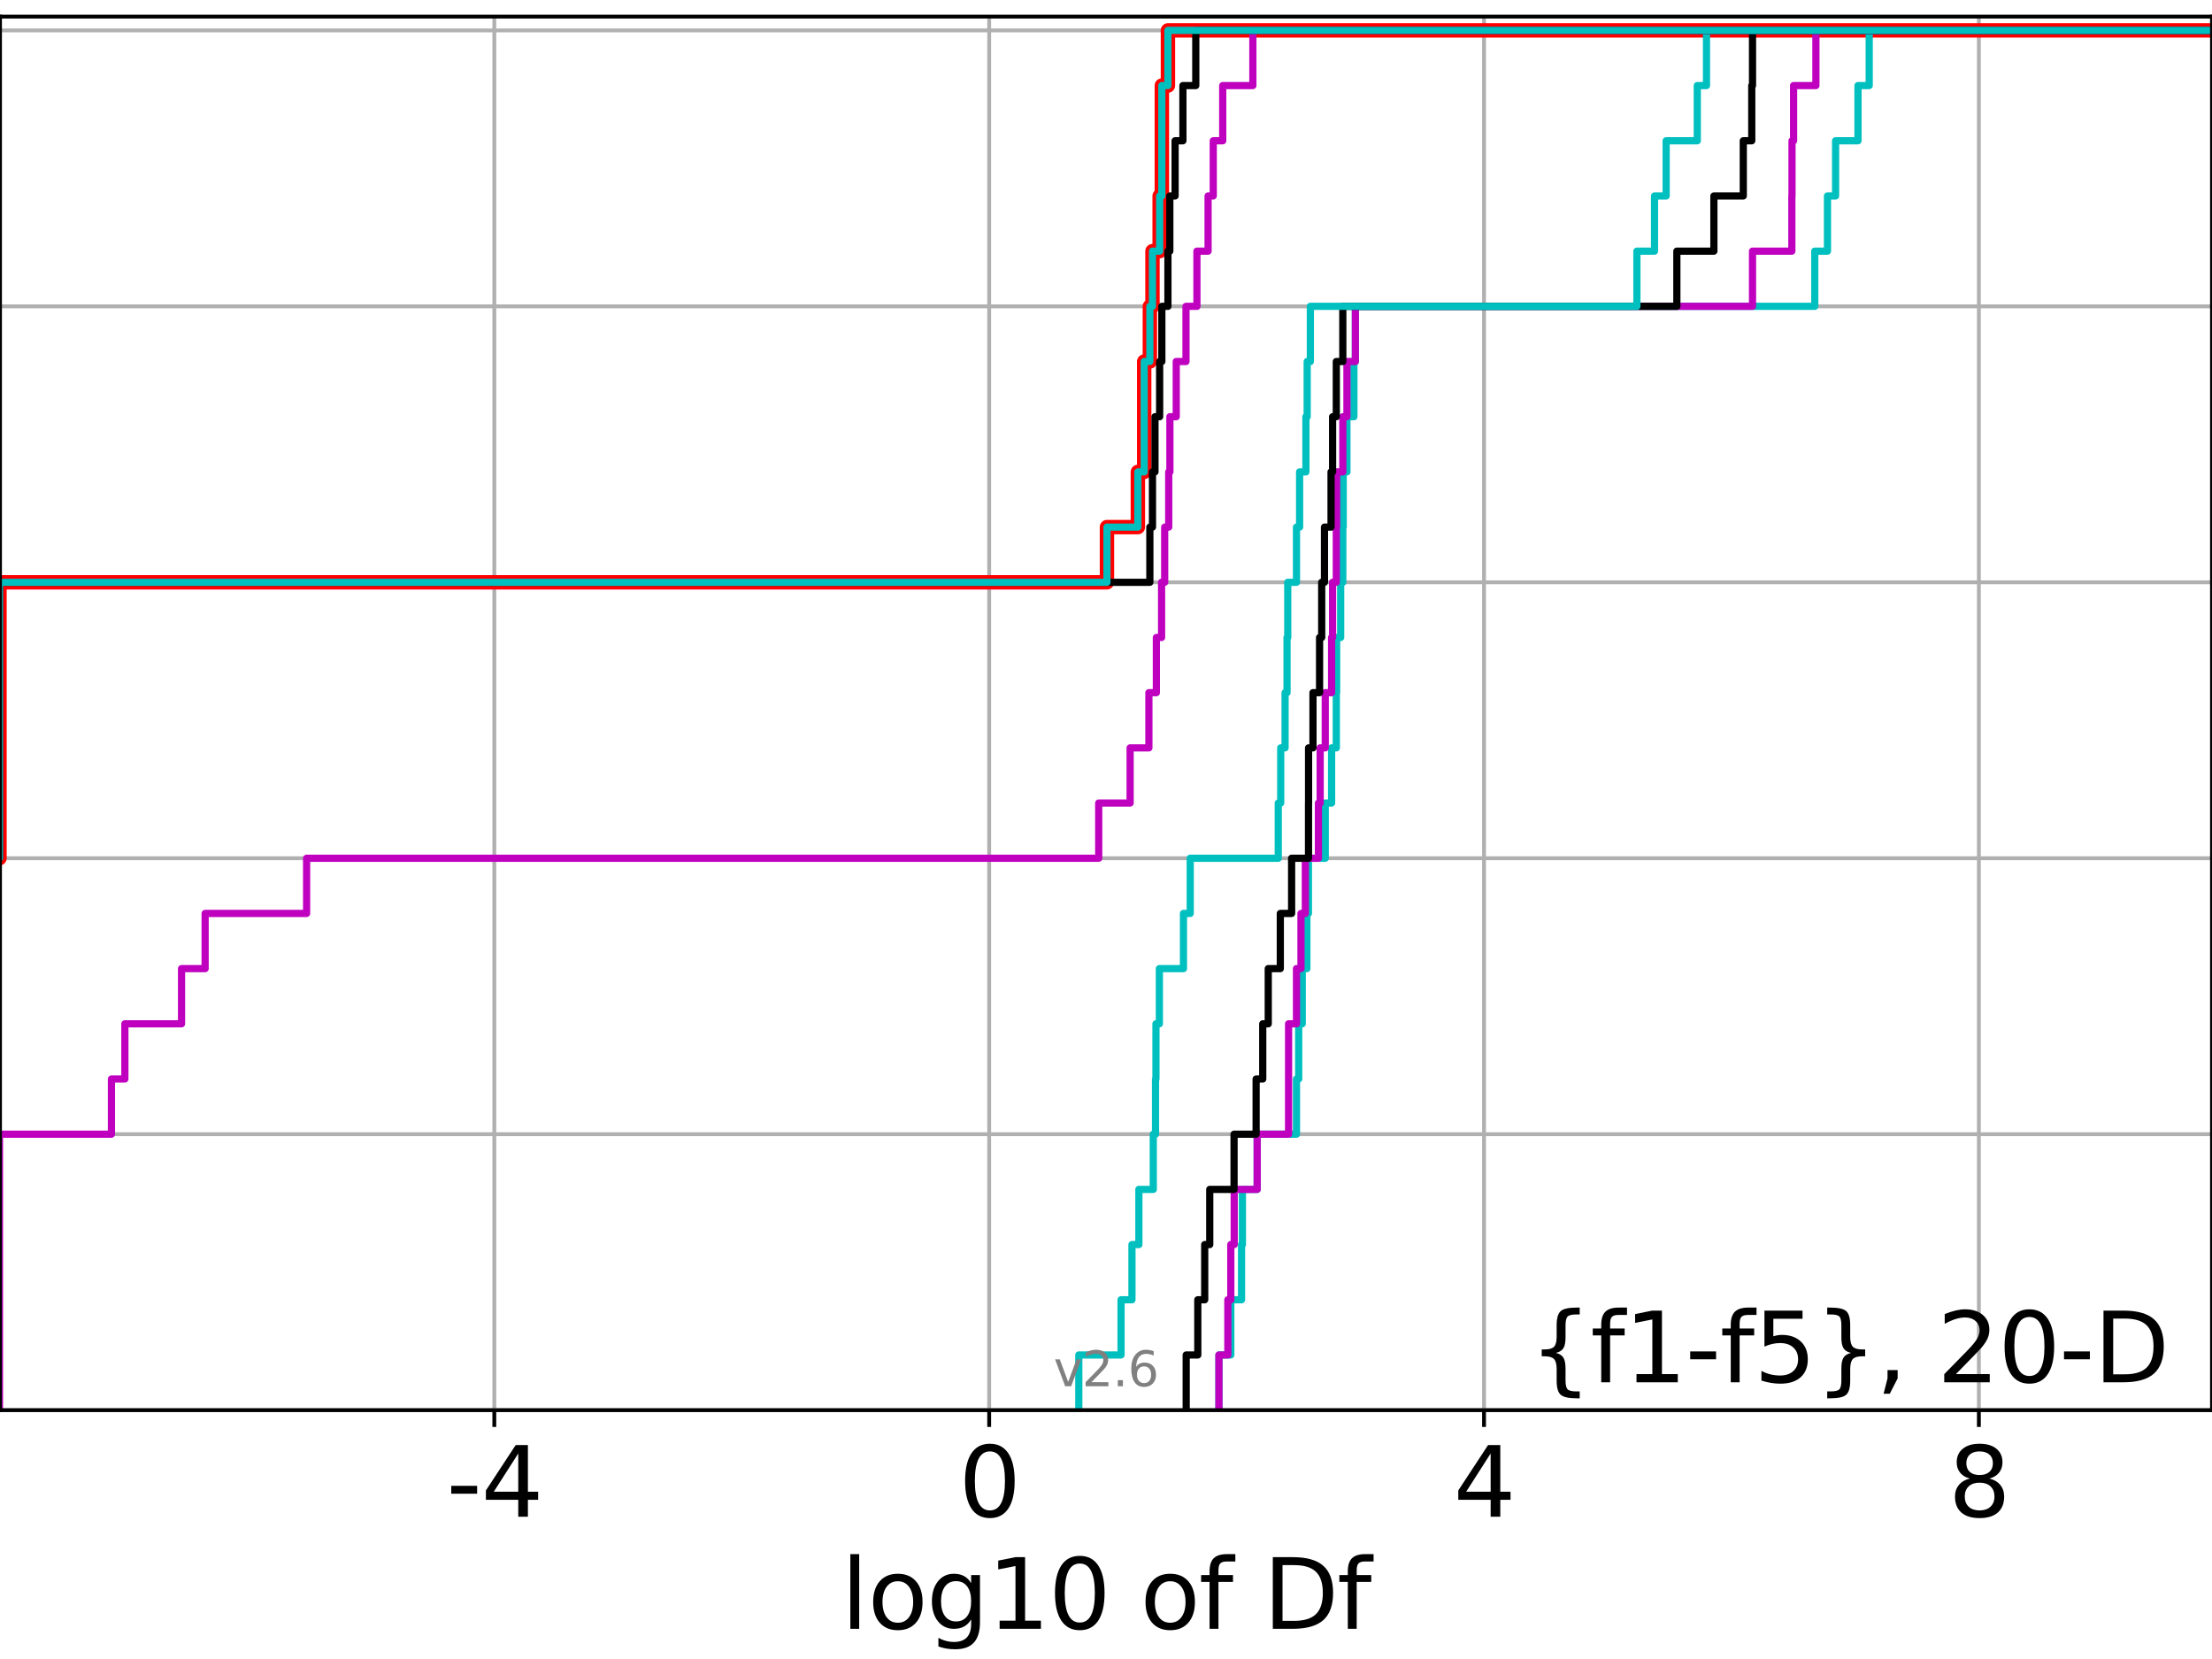 <?xml version="1.0" encoding="utf-8" standalone="no"?>
<!DOCTYPE svg PUBLIC "-//W3C//DTD SVG 1.1//EN"
  "http://www.w3.org/Graphics/SVG/1.1/DTD/svg11.dtd">
<svg xmlns:xlink="http://www.w3.org/1999/xlink" width="460.8pt" height="345.6pt" viewBox="0 0 460.8 345.6" xmlns="http://www.w3.org/2000/svg" version="1.1">
 <defs>
  <style type="text/css">*{stroke-linejoin: round; stroke-linecap: butt}</style>
 </defs>
 <g id="figure_1">
  <g id="patch_1">
   <path d="M 0 345.6 
L 460.8 345.6 
L 460.8 0 
L 0 0 
z
" style="fill: #ffffff"/>
  </g>
  <g id="axes_1">
   <g id="patch_2">
    <path d="M 0 293.76 
L 460.8 293.76 
L 460.8 3.456 
L 0 3.456 
z
" style="fill: #ffffff"/>
   </g>
   <g id="matplotlib.axis_1">
    <g id="xtick_1">
     <g id="line2d_1">
      <path d="M 102.976 293.76 
L 102.976 3.456 
" clip-path="url(#pac40e1cd4b)" style="fill: none; stroke: #b0b0b0; stroke-width: 0.8; stroke-linecap: square"/>
     </g>
     <g id="line2d_2">
      <defs>
       <path id="m5cf88cee88" d="M 0 0 
L 0 3.5 
" style="stroke: #000000; stroke-width: 0.8"/>
      </defs>
      <g>
       <use xlink:href="#m5cf88cee88" x="102.976" y="293.76" style="stroke: #000000; stroke-width: 0.8"/>
      </g>
     </g>
     <g id="text_1">
      <!-- -4 -->
      <g transform="translate(93.005 315.957)scale(0.2 -0.2)">
       <defs>
        <path id="DejaVuSans-2d" d="M 313 2009 
L 1997 2009 
L 1997 1497 
L 313 1497 
L 313 2009 
z
" transform="scale(0.016)"/>
        <path id="DejaVuSans-34" d="M 2419 4116 
L 825 1625 
L 2419 1625 
L 2419 4116 
z
M 2253 4666 
L 3047 4666 
L 3047 1625 
L 3713 1625 
L 3713 1100 
L 3047 1100 
L 3047 0 
L 2419 0 
L 2419 1100 
L 313 1100 
L 313 1709 
L 2253 4666 
z
" transform="scale(0.016)"/>
       </defs>
       <use xlink:href="#DejaVuSans-2d"/>
       <use xlink:href="#DejaVuSans-34" x="36.084"/>
      </g>
     </g>
    </g>
    <g id="xtick_2">
     <g id="line2d_3">
      <path d="M 206.063 293.76 
L 206.063 3.456 
" clip-path="url(#pac40e1cd4b)" style="fill: none; stroke: #b0b0b0; stroke-width: 0.8; stroke-linecap: square"/>
     </g>
     <g id="line2d_4">
      <g>
       <use xlink:href="#m5cf88cee88" x="206.063" y="293.76" style="stroke: #000000; stroke-width: 0.8"/>
      </g>
     </g>
     <g id="text_2">
      <!-- 0 -->
      <g transform="translate(199.7 315.957)scale(0.2 -0.2)">
       <defs>
        <path id="DejaVuSans-30" d="M 2034 4250 
Q 1547 4250 1301 3770 
Q 1056 3291 1056 2328 
Q 1056 1369 1301 889 
Q 1547 409 2034 409 
Q 2525 409 2770 889 
Q 3016 1369 3016 2328 
Q 3016 3291 2770 3770 
Q 2525 4250 2034 4250 
z
M 2034 4750 
Q 2819 4750 3233 4129 
Q 3647 3509 3647 2328 
Q 3647 1150 3233 529 
Q 2819 -91 2034 -91 
Q 1250 -91 836 529 
Q 422 1150 422 2328 
Q 422 3509 836 4129 
Q 1250 4750 2034 4750 
z
" transform="scale(0.016)"/>
       </defs>
       <use xlink:href="#DejaVuSans-30"/>
      </g>
     </g>
    </g>
    <g id="xtick_3">
     <g id="line2d_5">
      <path d="M 309.15 293.76 
L 309.15 3.456 
" clip-path="url(#pac40e1cd4b)" style="fill: none; stroke: #b0b0b0; stroke-width: 0.8; stroke-linecap: square"/>
     </g>
     <g id="line2d_6">
      <g>
       <use xlink:href="#m5cf88cee88" x="309.15" y="293.76" style="stroke: #000000; stroke-width: 0.8"/>
      </g>
     </g>
     <g id="text_3">
      <!-- 4 -->
      <g transform="translate(302.787 315.957)scale(0.2 -0.2)">
       <use xlink:href="#DejaVuSans-34"/>
      </g>
     </g>
    </g>
    <g id="xtick_4">
     <g id="line2d_7">
      <path d="M 412.236 293.76 
L 412.236 3.456 
" clip-path="url(#pac40e1cd4b)" style="fill: none; stroke: #b0b0b0; stroke-width: 0.8; stroke-linecap: square"/>
     </g>
     <g id="line2d_8">
      <g>
       <use xlink:href="#m5cf88cee88" x="412.236" y="293.76" style="stroke: #000000; stroke-width: 0.8"/>
      </g>
     </g>
     <g id="text_4">
      <!-- 8 -->
      <g transform="translate(405.874 315.957)scale(0.2 -0.2)">
       <defs>
        <path id="DejaVuSans-38" d="M 2034 2216 
Q 1584 2216 1326 1975 
Q 1069 1734 1069 1313 
Q 1069 891 1326 650 
Q 1584 409 2034 409 
Q 2484 409 2743 651 
Q 3003 894 3003 1313 
Q 3003 1734 2745 1975 
Q 2488 2216 2034 2216 
z
M 1403 2484 
Q 997 2584 770 2862 
Q 544 3141 544 3541 
Q 544 4100 942 4425 
Q 1341 4750 2034 4750 
Q 2731 4750 3128 4425 
Q 3525 4100 3525 3541 
Q 3525 3141 3298 2862 
Q 3072 2584 2669 2484 
Q 3125 2378 3379 2068 
Q 3634 1759 3634 1313 
Q 3634 634 3220 271 
Q 2806 -91 2034 -91 
Q 1263 -91 848 271 
Q 434 634 434 1313 
Q 434 1759 690 2068 
Q 947 2378 1403 2484 
z
M 1172 3481 
Q 1172 3119 1398 2916 
Q 1625 2713 2034 2713 
Q 2441 2713 2670 2916 
Q 2900 3119 2900 3481 
Q 2900 3844 2670 4047 
Q 2441 4250 2034 4250 
Q 1625 4250 1398 4047 
Q 1172 3844 1172 3481 
z
" transform="scale(0.016)"/>
       </defs>
       <use xlink:href="#DejaVuSans-38"/>
      </g>
     </g>
    </g>
    <g id="text_5">
     <!-- log10 of Df -->
     <g transform="translate(175.214 339.313)scale(0.2 -0.2)">
      <defs>
       <path id="DejaVuSans-6c" d="M 603 4863 
L 1178 4863 
L 1178 0 
L 603 0 
L 603 4863 
z
" transform="scale(0.016)"/>
       <path id="DejaVuSans-6f" d="M 1959 3097 
Q 1497 3097 1228 2736 
Q 959 2375 959 1747 
Q 959 1119 1226 758 
Q 1494 397 1959 397 
Q 2419 397 2687 759 
Q 2956 1122 2956 1747 
Q 2956 2369 2687 2733 
Q 2419 3097 1959 3097 
z
M 1959 3584 
Q 2709 3584 3137 3096 
Q 3566 2609 3566 1747 
Q 3566 888 3137 398 
Q 2709 -91 1959 -91 
Q 1206 -91 779 398 
Q 353 888 353 1747 
Q 353 2609 779 3096 
Q 1206 3584 1959 3584 
z
" transform="scale(0.016)"/>
       <path id="DejaVuSans-67" d="M 2906 1791 
Q 2906 2416 2648 2759 
Q 2391 3103 1925 3103 
Q 1463 3103 1205 2759 
Q 947 2416 947 1791 
Q 947 1169 1205 825 
Q 1463 481 1925 481 
Q 2391 481 2648 825 
Q 2906 1169 2906 1791 
z
M 3481 434 
Q 3481 -459 3084 -895 
Q 2688 -1331 1869 -1331 
Q 1566 -1331 1297 -1286 
Q 1028 -1241 775 -1147 
L 775 -588 
Q 1028 -725 1275 -790 
Q 1522 -856 1778 -856 
Q 2344 -856 2625 -561 
Q 2906 -266 2906 331 
L 2906 616 
Q 2728 306 2450 153 
Q 2172 0 1784 0 
Q 1141 0 747 490 
Q 353 981 353 1791 
Q 353 2603 747 3093 
Q 1141 3584 1784 3584 
Q 2172 3584 2450 3431 
Q 2728 3278 2906 2969 
L 2906 3500 
L 3481 3500 
L 3481 434 
z
" transform="scale(0.016)"/>
       <path id="DejaVuSans-31" d="M 794 531 
L 1825 531 
L 1825 4091 
L 703 3866 
L 703 4441 
L 1819 4666 
L 2450 4666 
L 2450 531 
L 3481 531 
L 3481 0 
L 794 0 
L 794 531 
z
" transform="scale(0.016)"/>
       <path id="DejaVuSans-20" transform="scale(0.016)"/>
       <path id="DejaVuSans-66" d="M 2375 4863 
L 2375 4384 
L 1825 4384 
Q 1516 4384 1395 4259 
Q 1275 4134 1275 3809 
L 1275 3500 
L 2222 3500 
L 2222 3053 
L 1275 3053 
L 1275 0 
L 697 0 
L 697 3053 
L 147 3053 
L 147 3500 
L 697 3500 
L 697 3744 
Q 697 4328 969 4595 
Q 1241 4863 1831 4863 
L 2375 4863 
z
" transform="scale(0.016)"/>
       <path id="DejaVuSans-44" d="M 1259 4147 
L 1259 519 
L 2022 519 
Q 2988 519 3436 956 
Q 3884 1394 3884 2338 
Q 3884 3275 3436 3711 
Q 2988 4147 2022 4147 
L 1259 4147 
z
M 628 4666 
L 1925 4666 
Q 3281 4666 3915 4102 
Q 4550 3538 4550 2338 
Q 4550 1131 3912 565 
Q 3275 0 1925 0 
L 628 0 
L 628 4666 
z
" transform="scale(0.016)"/>
      </defs>
      <use xlink:href="#DejaVuSans-6c"/>
      <use xlink:href="#DejaVuSans-6f" x="27.783"/>
      <use xlink:href="#DejaVuSans-67" x="88.965"/>
      <use xlink:href="#DejaVuSans-31" x="152.441"/>
      <use xlink:href="#DejaVuSans-30" x="216.064"/>
      <use xlink:href="#DejaVuSans-20" x="279.688"/>
      <use xlink:href="#DejaVuSans-6f" x="311.475"/>
      <use xlink:href="#DejaVuSans-66" x="372.656"/>
      <use xlink:href="#DejaVuSans-20" x="407.861"/>
      <use xlink:href="#DejaVuSans-44" x="439.648"/>
      <use xlink:href="#DejaVuSans-66" x="516.65"/>
     </g>
    </g>
   </g>
   <g id="matplotlib.axis_2">
    <g id="ytick_1">
     <g id="line2d_9">
      <path d="M 0 293.76 
L 460.8 293.76 
" clip-path="url(#pac40e1cd4b)" style="fill: none; stroke: #b0b0b0; stroke-width: 0.8; stroke-linecap: square"/>
     </g>
     <g id="line2d_10">
      <defs>
       <path id="m2c0e4cc28a" d="M 0 0 
L -3.5 0 
" style="stroke: #000000; stroke-width: 0.8"/>
      </defs>
      <g>
       <use xlink:href="#m2c0e4cc28a" x="0" y="293.76" style="stroke: #000000; stroke-width: 0.8"/>
      </g>
     </g>
    </g>
    <g id="ytick_2">
     <g id="line2d_11">
      <path d="M 0 236.274 
L 460.8 236.274 
" clip-path="url(#pac40e1cd4b)" style="fill: none; stroke: #b0b0b0; stroke-width: 0.8; stroke-linecap: square"/>
     </g>
     <g id="line2d_12">
      <g>
       <use xlink:href="#m2c0e4cc28a" x="0" y="236.274" style="stroke: #000000; stroke-width: 0.8"/>
      </g>
     </g>
    </g>
    <g id="ytick_3">
     <g id="line2d_13">
      <path d="M 0 178.788 
L 460.8 178.788 
" clip-path="url(#pac40e1cd4b)" style="fill: none; stroke: #b0b0b0; stroke-width: 0.8; stroke-linecap: square"/>
     </g>
     <g id="line2d_14">
      <g>
       <use xlink:href="#m2c0e4cc28a" x="0" y="178.788" style="stroke: #000000; stroke-width: 0.8"/>
      </g>
     </g>
    </g>
    <g id="ytick_4">
     <g id="line2d_15">
      <path d="M 0 121.302 
L 460.8 121.302 
" clip-path="url(#pac40e1cd4b)" style="fill: none; stroke: #b0b0b0; stroke-width: 0.8; stroke-linecap: square"/>
     </g>
     <g id="line2d_16">
      <g>
       <use xlink:href="#m2c0e4cc28a" x="0" y="121.302" style="stroke: #000000; stroke-width: 0.8"/>
      </g>
     </g>
    </g>
    <g id="ytick_5">
     <g id="line2d_17">
      <path d="M 0 63.816 
L 460.8 63.816 
" clip-path="url(#pac40e1cd4b)" style="fill: none; stroke: #b0b0b0; stroke-width: 0.8; stroke-linecap: square"/>
     </g>
     <g id="line2d_18">
      <g>
       <use xlink:href="#m2c0e4cc28a" x="0" y="63.816" style="stroke: #000000; stroke-width: 0.8"/>
      </g>
     </g>
    </g>
    <g id="ytick_6">
     <g id="line2d_19">
      <path d="M 0 6.33 
L 460.8 6.33 
" clip-path="url(#pac40e1cd4b)" style="fill: none; stroke: #b0b0b0; stroke-width: 0.8; stroke-linecap: square"/>
     </g>
     <g id="line2d_20">
      <g>
       <use xlink:href="#m2c0e4cc28a" x="0" y="6.33" style="stroke: #000000; stroke-width: 0.8"/>
      </g>
     </g>
    </g>
   </g>
   <g id="line2d_21">
    <path d="M -1 178.788 
L -0.111 178.788 
L -0.111 167.291 
L -0.111 167.291 
L -0.111 155.794 
L -0.111 155.794 
L -0.111 144.297 
L -0.111 144.297 
L -0.111 132.799 
L -0.111 132.799 
L -0.111 121.302 
L 230.598 121.302 
L 230.598 109.805 
L 237.038 109.805 
L 237.038 98.308 
L 238.357 98.308 
L 238.357 86.811 
L 238.357 86.811 
L 238.357 75.313 
L 239.536 75.313 
L 239.536 63.816 
L 240.082 63.816 
L 240.082 52.319 
L 241.576 52.319 
L 241.576 40.822 
L 242.033 40.822 
L 242.033 29.325 
L 242.033 29.325 
L 242.033 17.827 
L 243.302 17.827 
L 243.302 6.33 
L 243.302 6.33 
L 243.302 6.33 
L 460.8 6.33 
" clip-path="url(#pac40e1cd4b)" style="fill: none; stroke: #ff0000; stroke-width: 3; stroke-linecap: square"/>
   </g>
   <g id="line2d_22">
    <path d="M 253.925 293.76 
L 253.925 282.263 
L 256.399 282.263 
L 256.399 270.766 
L 258.638 270.766 
L 258.638 259.268 
L 258.819 259.268 
L 258.819 247.771 
L 261.892 247.771 
L 261.892 236.274 
L 270.081 236.274 
L 270.081 224.777 
L 270.54 224.777 
L 270.54 213.28 
L 271.281 213.28 
L 271.281 201.782 
L 272.247 201.782 
L 272.247 190.285 
L 272.572 190.285 
L 272.572 178.788 
L 276.075 178.788 
L 276.075 167.291 
L 277.396 167.291 
L 277.396 155.794 
L 278.377 155.794 
L 278.377 144.297 
L 278.444 144.297 
L 278.444 132.799 
L 279.287 132.799 
L 279.287 121.302 
L 279.732 121.302 
L 279.732 109.805 
L 279.817 109.805 
L 279.817 98.308 
L 280.593 98.308 
L 280.593 86.811 
L 282.041 86.811 
L 282.041 75.313 
L 282.352 75.313 
L 282.352 63.816 
L 378.049 63.816 
L 378.049 52.319 
L 380.695 52.319 
L 380.695 40.822 
L 382.387 40.822 
L 382.387 29.325 
L 387.056 29.325 
L 387.056 17.827 
L 389.391 17.827 
L 389.391 6.33 
L 389.391 6.33 
L 389.391 6.33 
L 460.8 6.33 
" clip-path="url(#pac40e1cd4b)" style="fill: none; stroke: #00bfbf; stroke-width: 1.5; stroke-linecap: square"/>
   </g>
   <g id="line2d_23">
    <path d="M 253.925 293.76 
L 253.925 282.263 
L 255.78 282.263 
L 255.78 270.766 
L 256.399 270.766 
L 256.399 259.268 
L 257.11 259.268 
L 257.11 247.771 
L 261.892 247.771 
L 261.892 236.274 
L 268.432 236.274 
L 268.432 224.777 
L 268.434 224.777 
L 268.434 213.28 
L 270.081 213.28 
L 270.081 201.782 
L 271.019 201.782 
L 271.019 190.285 
L 271.924 190.285 
L 271.924 178.788 
L 274.655 178.788 
L 274.655 167.291 
L 275.018 167.291 
L 275.018 155.794 
L 276.075 155.794 
L 276.075 144.297 
L 277.396 144.297 
L 277.396 132.799 
L 277.607 132.799 
L 277.607 121.302 
L 278.377 121.302 
L 278.377 109.805 
L 278.444 109.805 
L 278.444 98.308 
L 279.732 98.308 
L 279.732 86.811 
L 280.593 86.811 
L 280.593 75.313 
L 282.352 75.313 
L 282.352 63.816 
L 365.08 63.816 
L 365.08 52.319 
L 373.279 52.319 
L 373.279 40.822 
L 373.309 40.822 
L 373.309 29.325 
L 373.635 29.325 
L 373.635 17.827 
L 378.285 17.827 
L 378.285 6.33 
L 378.285 6.33 
L 378.285 6.33 
L 460.8 6.33 
" clip-path="url(#pac40e1cd4b)" style="fill: none; stroke: #bf00bf; stroke-width: 1.5; stroke-linecap: square"/>
   </g>
   <g id="line2d_24">
    <path d="M 247.106 293.76 
L 247.106 282.263 
L 249.523 282.263 
L 249.523 270.766 
L 250.963 270.766 
L 250.963 259.268 
L 252.012 259.268 
L 252.012 247.771 
L 257.078 247.771 
L 257.078 236.274 
L 261.673 236.274 
L 261.673 224.777 
L 263.052 224.777 
L 263.052 213.28 
L 264.2 213.28 
L 264.2 201.782 
L 266.712 201.782 
L 266.712 190.285 
L 269.066 190.285 
L 269.066 178.788 
L 272.586 178.788 
L 272.586 167.291 
L 272.598 167.291 
L 272.598 155.794 
L 273.517 155.794 
L 273.517 144.297 
L 274.891 144.297 
L 274.891 132.799 
L 275.333 132.799 
L 275.333 121.302 
L 275.914 121.302 
L 275.914 109.805 
L 277.281 109.805 
L 277.281 98.308 
L 277.607 98.308 
L 277.607 86.811 
L 278.377 86.811 
L 278.377 75.313 
L 279.732 75.313 
L 279.732 63.816 
L 349.32 63.816 
L 349.32 52.319 
L 357.035 52.319 
L 357.035 40.822 
L 363.158 40.822 
L 363.158 29.325 
L 364.923 29.325 
L 364.923 17.827 
L 365.08 17.827 
L 365.08 6.33 
L 365.08 6.33 
L 365.08 6.33 
L 460.8 6.33 
" clip-path="url(#pac40e1cd4b)" style="fill: none; stroke: #000000; stroke-width: 1.5; stroke-linecap: square"/>
   </g>
   <g id="line2d_25">
    <path d="M 224.732 293.76 
L 224.732 282.263 
L 233.534 282.263 
L 233.534 270.766 
L 235.807 270.766 
L 235.807 259.268 
L 237.25 259.268 
L 237.25 247.771 
L 240.251 247.771 
L 240.251 236.274 
L 240.717 236.274 
L 240.717 224.777 
L 240.806 224.777 
L 240.806 213.28 
L 241.517 213.28 
L 241.517 201.782 
L 246.538 201.782 
L 246.538 190.285 
L 247.945 190.285 
L 247.945 178.788 
L 266.286 178.788 
L 266.286 167.291 
L 266.797 167.291 
L 266.797 155.794 
L 267.706 155.794 
L 267.706 144.297 
L 268.113 144.297 
L 268.113 132.799 
L 268.261 132.799 
L 268.261 121.302 
L 270.083 121.302 
L 270.083 109.805 
L 270.732 109.805 
L 270.732 98.308 
L 272.044 98.308 
L 272.044 86.811 
L 272.309 86.811 
L 272.309 75.313 
L 272.972 75.313 
L 272.972 63.816 
L 340.998 63.816 
L 340.998 52.319 
L 344.668 52.319 
L 344.668 40.822 
L 347.092 40.822 
L 347.092 29.325 
L 353.576 29.325 
L 353.576 17.827 
L 355.496 17.827 
L 355.496 6.33 
L 355.496 6.33 
L 355.496 6.33 
L 460.8 6.33 
" clip-path="url(#pac40e1cd4b)" style="fill: none; stroke: #00bfbf; stroke-width: 1.5; stroke-linecap: square"/>
   </g>
   <g id="line2d_26">
    <path d="M -0.111 293.76 
L -0.111 282.263 
L -0.111 282.263 
L -0.111 270.766 
L -0.111 270.766 
L -0.111 259.268 
L -0.111 259.268 
L -0.111 247.771 
L -0.111 247.771 
L -0.111 236.274 
L 23.216 236.274 
L 23.216 224.777 
L 26.012 224.777 
L 26.012 213.28 
L 37.817 213.28 
L 37.817 201.782 
L 42.734 201.782 
L 42.734 190.285 
L 63.873 190.285 
L 63.873 178.788 
L 228.879 178.788 
L 228.879 167.291 
L 235.427 167.291 
L 235.427 155.794 
L 239.336 155.794 
L 239.336 144.297 
L 240.893 144.297 
L 240.893 132.799 
L 241.979 132.799 
L 241.979 121.302 
L 242.625 121.302 
L 242.625 109.805 
L 243.463 109.805 
L 243.463 98.308 
L 243.712 98.308 
L 243.712 86.811 
L 245.031 86.811 
L 245.031 75.313 
L 247.063 75.313 
L 247.063 63.816 
L 249.341 63.816 
L 249.341 52.319 
L 251.663 52.319 
L 251.663 40.822 
L 252.745 40.822 
L 252.745 29.325 
L 254.718 29.325 
L 254.718 17.827 
L 260.995 17.827 
L 260.995 6.33 
L 260.995 6.33 
L 260.995 6.33 
L 460.8 6.33 
" clip-path="url(#pac40e1cd4b)" style="fill: none; stroke: #bf00bf; stroke-width: 1.5; stroke-linecap: square"/>
   </g>
   <g id="line2d_27">
    <path d="M -1 178.788 
L -0.111 178.788 
L -0.111 167.291 
L -0.111 167.291 
L -0.111 155.794 
L -0.111 155.794 
L -0.111 144.297 
L -0.111 144.297 
L -0.111 132.799 
L -0.111 132.799 
L -0.111 121.302 
L 239.536 121.302 
L 239.536 109.805 
L 240.082 109.805 
L 240.082 98.308 
L 240.603 98.308 
L 240.603 86.811 
L 241.576 86.811 
L 241.576 75.313 
L 242.033 75.313 
L 242.033 63.816 
L 243.302 63.816 
L 243.302 52.319 
L 243.695 52.319 
L 243.695 40.822 
L 244.796 40.822 
L 244.796 29.325 
L 246.421 29.325 
L 246.421 17.827 
L 249.104 17.827 
L 249.104 6.33 
L 249.104 6.33 
L 249.104 6.33 
L 460.8 6.33 
" clip-path="url(#pac40e1cd4b)" style="fill: none; stroke: #000000; stroke-width: 1.5; stroke-linecap: square"/>
   </g>
   <g id="line2d_28">
    <path d="M -1 178.788 
L -0.111 178.788 
L -0.111 167.291 
L -0.111 167.291 
L -0.111 155.794 
L -0.111 155.794 
L -0.111 144.297 
L -0.111 144.297 
L -0.111 132.799 
L -0.111 132.799 
L -0.111 121.302 
L 230.598 121.302 
L 230.598 109.805 
L 237.038 109.805 
L 237.038 98.308 
L 238.357 98.308 
L 238.357 86.811 
L 238.357 86.811 
L 238.357 75.313 
L 239.536 75.313 
L 239.536 63.816 
L 240.082 63.816 
L 240.082 52.319 
L 241.576 52.319 
L 241.576 40.822 
L 242.033 40.822 
L 242.033 29.325 
L 242.033 29.325 
L 242.033 17.827 
L 243.302 17.827 
L 243.302 6.33 
L 243.302 6.33 
L 243.302 6.33 
L 460.8 6.33 
" clip-path="url(#pac40e1cd4b)" style="fill: none; stroke: #00bfbf; stroke-width: 1.5; stroke-linecap: square"/>
   </g>
   <g id="patch_3">
    <path d="M 0 293.76 
L 0 3.456 
" style="fill: none; stroke: #000000; stroke-width: 0.8; stroke-linejoin: miter; stroke-linecap: square"/>
   </g>
   <g id="patch_4">
    <path d="M 460.8 293.76 
L 460.8 3.456 
" style="fill: none; stroke: #000000; stroke-width: 0.8; stroke-linejoin: miter; stroke-linecap: square"/>
   </g>
   <g id="patch_5">
    <path d="M 0 293.76 
L 460.8 293.76 
" style="fill: none; stroke: #000000; stroke-width: 0.8; stroke-linejoin: miter; stroke-linecap: square"/>
   </g>
   <g id="patch_6">
    <path d="M 0 3.456 
L 460.8 3.456 
" style="fill: none; stroke: #000000; stroke-width: 0.8; stroke-linejoin: miter; stroke-linecap: square"/>
   </g>
   <g id="text_6">
    <!-- {f1-f5}, 20-D -->
    <g transform="translate(318.609 287.954)scale(0.2 -0.2)">
     <defs>
      <path id="DejaVuSans-7b" d="M 3272 -594 
L 3272 -1044 
L 3078 -1044 
Q 2300 -1044 2036 -812 
Q 1772 -581 1772 109 
L 1772 856 
Q 1772 1328 1603 1509 
Q 1434 1691 991 1691 
L 800 1691 
L 800 2138 
L 991 2138 
Q 1438 2138 1605 2317 
Q 1772 2497 1772 2963 
L 1772 3713 
Q 1772 4403 2036 4633 
Q 2300 4863 3078 4863 
L 3272 4863 
L 3272 4416 
L 3059 4416 
Q 2619 4416 2484 4278 
Q 2350 4141 2350 3700 
L 2350 2925 
Q 2350 2434 2208 2212 
Q 2066 1991 1722 1913 
Q 2069 1828 2209 1606 
Q 2350 1384 2350 897 
L 2350 122 
Q 2350 -319 2484 -456 
Q 2619 -594 3059 -594 
L 3272 -594 
z
" transform="scale(0.016)"/>
      <path id="DejaVuSans-35" d="M 691 4666 
L 3169 4666 
L 3169 4134 
L 1269 4134 
L 1269 2991 
Q 1406 3038 1543 3061 
Q 1681 3084 1819 3084 
Q 2600 3084 3056 2656 
Q 3513 2228 3513 1497 
Q 3513 744 3044 326 
Q 2575 -91 1722 -91 
Q 1428 -91 1123 -41 
Q 819 9 494 109 
L 494 744 
Q 775 591 1075 516 
Q 1375 441 1709 441 
Q 2250 441 2565 725 
Q 2881 1009 2881 1497 
Q 2881 1984 2565 2268 
Q 2250 2553 1709 2553 
Q 1456 2553 1204 2497 
Q 953 2441 691 2322 
L 691 4666 
z
" transform="scale(0.016)"/>
      <path id="DejaVuSans-7d" d="M 800 -594 
L 1019 -594 
Q 1456 -594 1589 -459 
Q 1722 -325 1722 122 
L 1722 897 
Q 1722 1384 1862 1606 
Q 2003 1828 2350 1913 
Q 2003 1991 1862 2212 
Q 1722 2434 1722 2925 
L 1722 3700 
Q 1722 4144 1589 4280 
Q 1456 4416 1019 4416 
L 800 4416 
L 800 4863 
L 997 4863 
Q 1775 4863 2036 4633 
Q 2297 4403 2297 3713 
L 2297 2963 
Q 2297 2497 2465 2317 
Q 2634 2138 3078 2138 
L 3272 2138 
L 3272 1691 
L 3078 1691 
Q 2634 1691 2465 1509 
Q 2297 1328 2297 856 
L 2297 109 
Q 2297 -581 2036 -812 
Q 1775 -1044 997 -1044 
L 800 -1044 
L 800 -594 
z
" transform="scale(0.016)"/>
      <path id="DejaVuSans-2c" d="M 750 794 
L 1409 794 
L 1409 256 
L 897 -744 
L 494 -744 
L 750 256 
L 750 794 
z
" transform="scale(0.016)"/>
      <path id="DejaVuSans-32" d="M 1228 531 
L 3431 531 
L 3431 0 
L 469 0 
L 469 531 
Q 828 903 1448 1529 
Q 2069 2156 2228 2338 
Q 2531 2678 2651 2914 
Q 2772 3150 2772 3378 
Q 2772 3750 2511 3984 
Q 2250 4219 1831 4219 
Q 1534 4219 1204 4116 
Q 875 4013 500 3803 
L 500 4441 
Q 881 4594 1212 4672 
Q 1544 4750 1819 4750 
Q 2544 4750 2975 4387 
Q 3406 4025 3406 3419 
Q 3406 3131 3298 2873 
Q 3191 2616 2906 2266 
Q 2828 2175 2409 1742 
Q 1991 1309 1228 531 
z
" transform="scale(0.016)"/>
     </defs>
     <use xlink:href="#DejaVuSans-7b"/>
     <use xlink:href="#DejaVuSans-66" x="63.623"/>
     <use xlink:href="#DejaVuSans-31" x="98.828"/>
     <use xlink:href="#DejaVuSans-2d" x="162.451"/>
     <use xlink:href="#DejaVuSans-66" x="198.535"/>
     <use xlink:href="#DejaVuSans-35" x="233.74"/>
     <use xlink:href="#DejaVuSans-7d" x="297.363"/>
     <use xlink:href="#DejaVuSans-2c" x="360.986"/>
     <use xlink:href="#DejaVuSans-20" x="392.773"/>
     <use xlink:href="#DejaVuSans-32" x="424.561"/>
     <use xlink:href="#DejaVuSans-30" x="488.184"/>
     <use xlink:href="#DejaVuSans-2d" x="551.807"/>
     <use xlink:href="#DejaVuSans-44" x="587.891"/>
    </g>
   </g>
   <g id="text_7">
    <!-- v2.6 -->
    <g style="fill: #808080" transform="translate(219.489 288.777)scale(0.1 -0.1)">
     <defs>
      <path id="DejaVuSans-76" d="M 191 3500 
L 800 3500 
L 1894 563 
L 2988 3500 
L 3597 3500 
L 2284 0 
L 1503 0 
L 191 3500 
z
" transform="scale(0.016)"/>
      <path id="DejaVuSans-2e" d="M 684 794 
L 1344 794 
L 1344 0 
L 684 0 
L 684 794 
z
" transform="scale(0.016)"/>
      <path id="DejaVuSans-36" d="M 2113 2584 
Q 1688 2584 1439 2293 
Q 1191 2003 1191 1497 
Q 1191 994 1439 701 
Q 1688 409 2113 409 
Q 2538 409 2786 701 
Q 3034 994 3034 1497 
Q 3034 2003 2786 2293 
Q 2538 2584 2113 2584 
z
M 3366 4563 
L 3366 3988 
Q 3128 4100 2886 4159 
Q 2644 4219 2406 4219 
Q 1781 4219 1451 3797 
Q 1122 3375 1075 2522 
Q 1259 2794 1537 2939 
Q 1816 3084 2150 3084 
Q 2853 3084 3261 2657 
Q 3669 2231 3669 1497 
Q 3669 778 3244 343 
Q 2819 -91 2113 -91 
Q 1303 -91 875 529 
Q 447 1150 447 2328 
Q 447 3434 972 4092 
Q 1497 4750 2381 4750 
Q 2619 4750 2861 4703 
Q 3103 4656 3366 4563 
z
" transform="scale(0.016)"/>
     </defs>
     <use xlink:href="#DejaVuSans-76"/>
     <use xlink:href="#DejaVuSans-32" x="59.18"/>
     <use xlink:href="#DejaVuSans-2e" x="122.803"/>
     <use xlink:href="#DejaVuSans-36" x="154.59"/>
    </g>
   </g>
  </g>
 </g>
 <defs>
  <clipPath id="pac40e1cd4b">
   <rect x="0" y="3.456" width="460.8" height="290.304"/>
  </clipPath>
 </defs>
</svg>
